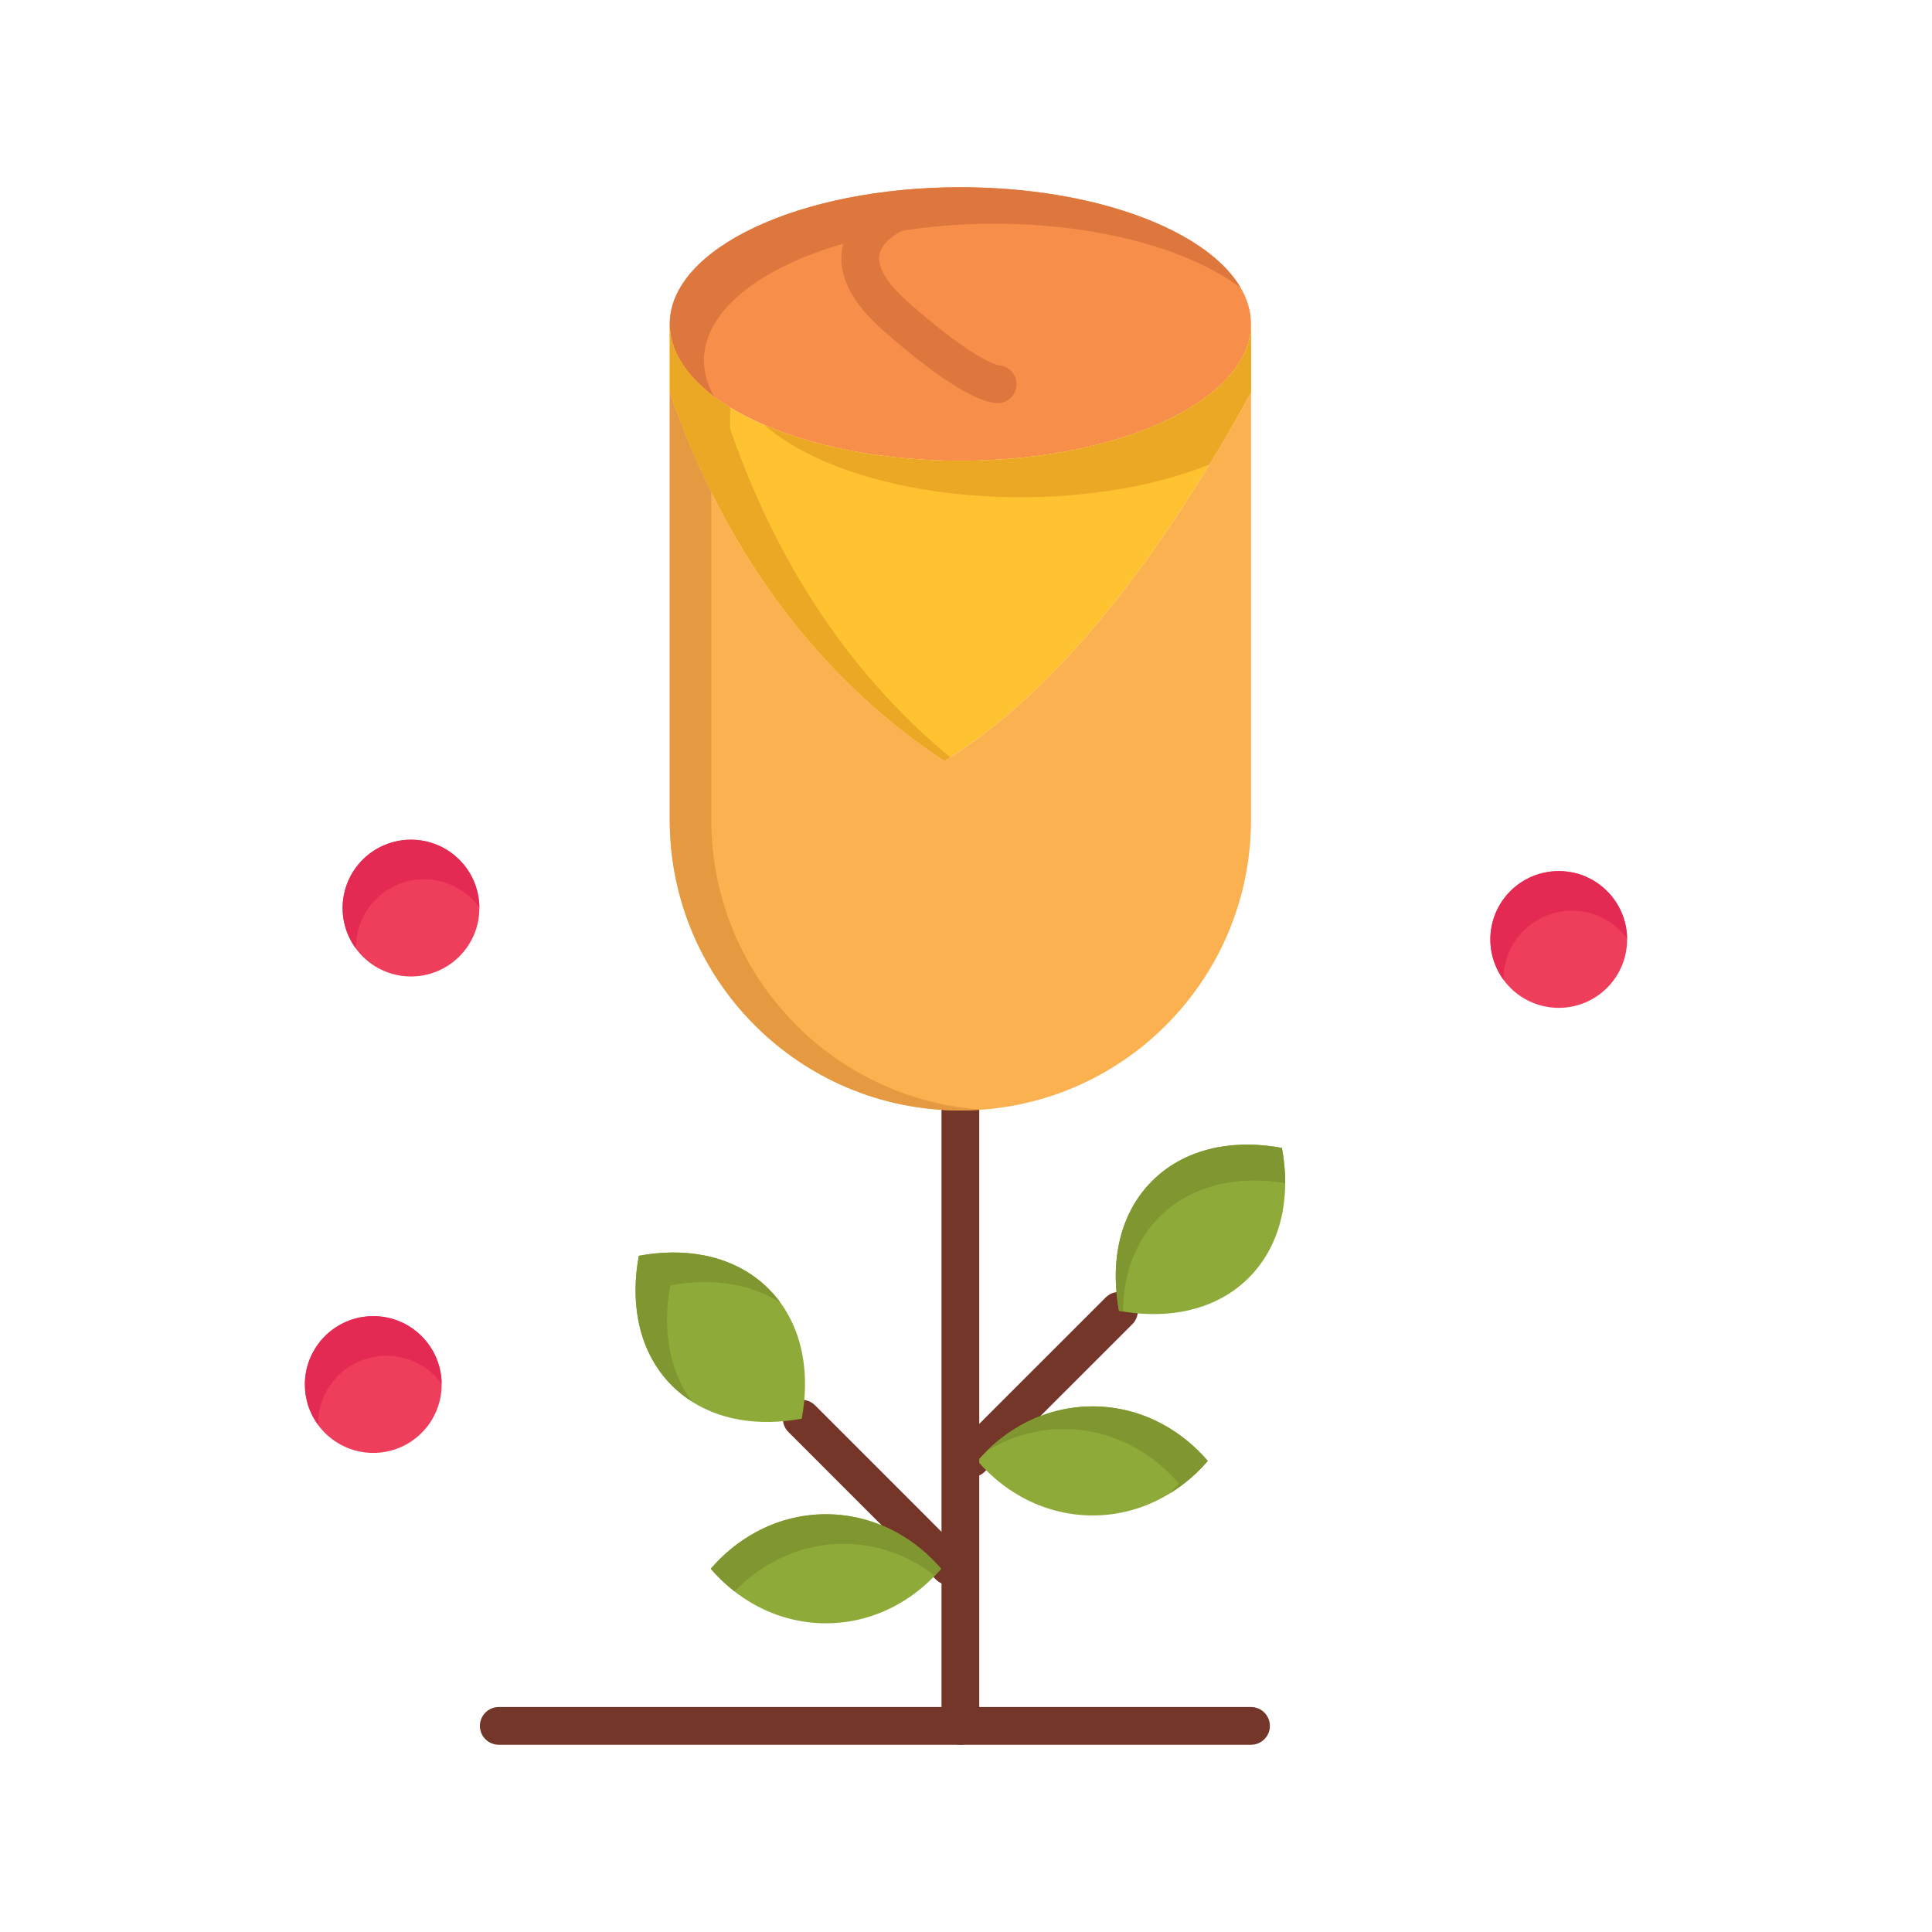<?xml version="1.0" ?><!DOCTYPE svg  PUBLIC '-//W3C//DTD SVG 1.1//EN'  'http://www.w3.org/Graphics/SVG/1.1/DTD/svg11.dtd'><svg height="512px" style="enable-background:new 0 0 512 512;" version="1.1" viewBox="0 0 512 512" width="512px" xml:space="preserve" xmlns="http://www.w3.org/2000/svg" xmlns:xlink="http://www.w3.org/1999/xlink"><g id="_x36_74_x2C___flower_x2C__love_x2C__heart_x2C__wedding"><g><path d="M257.471,391.45c-1.28,0-2.56-0.488-3.537-1.465c-1.952-1.953-1.952-5.119,0.001-7.071l39.08-39.07    c1.953-1.952,5.118-1.952,7.071,0.001c1.952,1.953,1.952,5.119-0.001,7.071l-39.08,39.07    C260.029,390.962,258.75,391.45,257.471,391.45z" style="fill:#743629;"/><path d="M251.54,420.04c-1.28,0-2.56-0.488-3.536-1.465l-39.07-39.08c-1.952-1.953-1.952-5.119,0.001-7.071    c1.953-1.951,5.119-1.952,7.071,0.001l39.07,39.08c1.952,1.953,1.951,5.119-0.001,7.071    C254.099,419.552,252.819,420.04,251.54,420.04z" style="fill:#743629;"/><path d="M237.81,406.24c4.35,2.42,8.27,5.65,11.59,9.5c-3.27,3.8-7.12,6.99-11.4,9.4    c-5.73,3.229-12.24,5.05-19.13,5.05c-6.73,0-13.1-1.74-18.74-4.84c-4.43-2.431-8.41-5.7-11.78-9.61    c3.42-3.97,7.47-7.27,11.98-9.71c5.59-3.03,11.89-4.74,18.54-4.74C225.69,401.29,232.12,403.08,237.81,406.24z" style="fill:#8EAA39;"/><path d="M204.97,413.863c5.59-3.03,11.89-4.74,18.54-4.74c6.82,0,13.25,1.79,18.94,4.95    c1.84,1.023,3.598,2.2,5.271,3.499c0.573-0.596,1.137-1.202,1.679-1.832c-3.32-3.85-7.24-7.08-11.59-9.5    c-5.69-3.16-12.12-4.95-18.94-4.95c-6.65,0-12.95,1.71-18.54,4.74c-4.51,2.44-8.56,5.74-11.98,9.71    c1.917,2.224,4.036,4.231,6.318,6.004C197.71,418.586,201.174,415.917,204.97,413.863z" style="fill:#809630;"/><path d="M212.7,359.34c0.93,5.221,0.84,10.86-0.23,16.62c-5.68,1.061-11.24,1.16-16.39,0.28    c-6.93-1.2-13.14-4.17-18.01-9.05c-4.77-4.76-7.72-10.811-8.96-17.55c-0.98-5.29-0.9-11,0.19-16.84    c5.94-1.11,11.73-1.171,17.08-0.15c6.65,1.27,12.61,4.21,17.32,8.92C208.51,346.38,211.48,352.511,212.7,359.34z" style="fill:#8EAA39;"/><path d="M177.443,357.475c-0.98-5.29-0.9-11,0.19-16.84c5.94-1.11,11.73-1.171,17.08-0.15    c4.396,0.839,8.481,2.426,12.112,4.754c-0.94-1.291-1.977-2.52-3.125-3.668c-4.71-4.71-10.67-7.65-17.32-8.92    c-5.35-1.021-11.14-0.96-17.08,0.15c-1.09,5.84-1.17,11.55-0.19,16.84c1.24,6.739,4.19,12.79,8.96,17.55    c1.591,1.594,3.337,2.963,5.192,4.154C180.31,367.29,178.383,362.582,177.443,357.475z" style="fill:#809630;"/><path d="M308.11,377.44c4.51,2.439,8.56,5.75,11.979,9.72c-3.37,3.91-7.35,7.17-11.78,9.601    c-5.64,3.1-12.01,4.85-18.75,4.85c-6.88,0-13.39-1.83-19.119-5.06c-4.28-2.41-8.131-5.601-11.4-9.391    c3.32-3.859,7.24-7.09,11.59-9.51c5.69-3.16,12.12-4.94,18.93-4.94C296.22,372.71,302.521,374.41,308.11,377.44z" style="fill:#8EAA39;"/><path d="M308.11,377.44c-5.59-3.03-11.891-4.73-18.551-4.73c-6.81,0-13.239,1.78-18.93,4.94    c-3.3,1.836-6.352,4.141-9.082,6.83c0.467-0.285,0.938-0.564,1.415-0.83c5.69-3.16,12.12-4.94,18.93-4.94    c6.66,0,12.961,1.7,18.551,4.73c4.51,2.439,8.56,5.75,11.979,9.72c-0.799,0.927-1.635,1.814-2.5,2.666    c3.786-2.308,7.211-5.236,10.167-8.666C316.67,383.19,312.62,379.88,308.11,377.44z" style="fill:#809630;"/><path d="M339.72,304.21c1.09,5.851,1.16,11.561,0.19,16.841c-1.24,6.739-4.2,12.789-8.96,17.56    c-4.87,4.87-11.09,7.85-18.01,9.04c-5.16,0.89-10.71,0.78-16.391-0.271c-1.069-5.77-1.16-11.409-0.229-16.63    c1.22-6.83,4.18-12.96,9-17.77c4.71-4.71,10.67-7.65,17.31-8.92C327.99,303.04,333.78,303.101,339.72,304.21z" style="fill:#8EAA39;"/><path d="M298.275,340.25c1.22-6.83,4.18-12.96,9-17.77c4.71-4.71,10.67-7.65,17.31-8.92    c5.029-0.958,10.439-0.951,15.994-0.031c0.011-3.036-0.27-6.155-0.859-9.319c-5.939-1.109-11.729-1.17-17.09-0.149    c-6.64,1.27-12.6,4.21-17.31,8.92c-4.82,4.81-7.78,10.939-9,17.77c-0.931,5.221-0.84,10.86,0.229,16.63    c0.367,0.067,0.731,0.121,1.097,0.181C297.654,345.057,297.854,342.609,298.275,340.25z" style="fill:#809630;"/><path d="M413.08,230.85c10.01,0,18.12,8.11,18.12,18.12c0,10.01-8.11,18.12-18.12,18.12    s-18.12-8.109-18.12-18.12C394.96,238.96,403.07,230.85,413.08,230.85z" style="fill:#EF3E5C;"/><path d="M398.46,259.471c0-10.01,8.11-18.121,18.12-18.121c6.007,0,11.314,2.933,14.61,7.433    c-0.102-9.922-8.164-17.933-18.11-17.933c-10.01,0-18.12,8.11-18.12,18.12c0,4.003,1.313,7.69,3.51,10.688    C398.469,259.595,398.46,259.534,398.46,259.471z" style="fill:#E42A53;"/><path d="M254.51,462.38c-2.761,0-5-2.238-5-5v-163.1c0-2.762,2.239-5,5-5s5,2.238,5,5v163.1    C259.51,460.142,257.271,462.38,254.51,462.38z" style="fill:#743629;"/><path d="M108.92,222.533c10.01,0,18.12,8.11,18.12,18.12c0,10.01-8.11,18.12-18.12,18.12    s-18.12-8.11-18.12-18.12C90.8,230.644,98.91,222.533,108.92,222.533z" style="fill:#EF3E5C;"/><path d="M94.3,251.154c0-10.01,8.11-18.121,18.12-18.121c6.007,0,11.314,2.933,14.61,7.433    c-0.102-9.922-8.164-17.933-18.11-17.933c-10.01,0-18.12,8.11-18.12,18.12c0,4.003,1.313,7.69,3.51,10.688    C94.309,251.278,94.3,251.217,94.3,251.154z" style="fill:#E42A53;"/><path d="M98.92,348.795c10.01,0,18.12,8.11,18.12,18.12c0,10.011-8.11,18.12-18.12,18.12    s-18.12-8.109-18.12-18.12C80.8,356.905,88.91,348.795,98.92,348.795z" style="fill:#EF3E5C;"/><path d="M84.3,377.416c0-10.011,8.11-18.121,18.12-18.121c6.007,0,11.314,2.934,14.61,7.433    c-0.102-9.923-8.164-17.933-18.11-17.933c-10.01,0-18.12,8.11-18.12,18.12c0,4.003,1.313,7.69,3.51,10.688    C84.309,377.539,84.3,377.479,84.3,377.416z" style="fill:#E42A53;"/><path d="M331.53,462.38H132.18c-2.761,0-5-2.238-5-5s2.239-5,5-5h199.35c2.762,0,5,2.238,5,5    S334.292,462.38,331.53,462.38z" style="fill:#743629;"/><path d="M266.21,121.69c-3.81,0.28-7.72,0.42-11.7,0.42c-42.54,0-77.02-16.23-77.02-36.24    c0-20.02,34.48-36.25,77.02-36.25c42.54,0,77.02,16.23,77.02,36.25C331.53,104.01,303.2,119.041,266.21,121.69z" style="fill:#F78F4B;"/><path d="M186.551,95.537c0-20.02,34.48-36.25,77.021-36.25c27.466,0,51.556,6.771,65.19,16.955    c-8.963-15.344-38.799-26.621-74.251-26.621c-42.54,0-77.02,16.23-77.02,36.25c0,7.089,4.344,13.699,11.825,19.286    C187.526,102.091,186.551,98.868,186.551,95.537z" style="fill:#DD773E;"/><path d="M177.49,85.87c0,20.01,34.48,36.24,77.02,36.24c3.98,0,7.89-0.14,11.7-0.42    c36.99-2.65,65.32-17.68,65.32-35.82v18.12c-31.48,57.53-60.11,84.84-81.27,97.7c-25.16-16.57-54.95-46.08-72.77-97.7V85.87z" style="fill:#FFC230;"/><g><path d="M270.511,131.777c3.979,0,7.89-0.14,11.699-0.42c14.503-1.039,27.663-3.987,38.318-8.274     c3.623-5.967,7.292-12.313,11.002-19.093V85.87c0,18.14-28.33,33.17-65.32,35.82c-3.81,0.28-7.72,0.42-11.7,0.42     c-20,0-38.217-3.589-51.909-9.47C215.585,124.028,241.121,131.777,270.511,131.777z" style="fill:#EAA824;"/><path d="M193.49,113.657v-5.687c-10.024-6.118-16-13.78-16-22.1v18.12c17.82,51.62,47.61,81.13,72.77,97.7     c0.522-0.317,1.053-0.651,1.584-0.986C230.43,183.04,207.995,155.674,193.49,113.657z" style="fill:#EAA824;"/></g><path d="M250.26,201.69c21.16-12.86,49.79-40.17,81.27-97.7v113.26c0,21.27-8.62,40.53-22.561,54.47    c-13.93,13.939-33.189,22.56-54.459,22.56c-42.54,0-77.02-34.49-77.02-77.03V103.99C195.31,155.61,225.1,185.12,250.26,201.69z" style="fill:#FBB14F;"/><g><path d="M188.49,217.25v-86.86c-4.005-8.085-7.708-16.863-11-26.4v113.26c0,42.54,34.48,77.03,77.02,77.03     c1.852,0,3.681-0.089,5.5-0.217C220.041,291.239,188.49,257.938,188.49,217.25z" style="fill:#E59A41;"/></g><path d="M264.369,106.824c-0.955,0-2.117-0.229-3.461-0.684c-4.268-1.418-12.441-5.821-27-18.691    c-8.273-7.316-11.89-14.536-10.749-21.459c1.546-9.383,11.047-13.624,12.125-14.077c2.542-1.068,5.476,0.128,6.546,2.675    c1.065,2.537-0.12,5.457-2.648,6.535c-0.129,0.058-5.529,2.535-6.161,6.525c-0.507,3.207,2.16,7.578,7.511,12.31    c14.517,12.833,21.308,15.955,23.554,16.701c0.303,0.102,0.494,0.151,0.586,0.171c2.52,0.135,4.582,2.151,4.721,4.728    c0.146,2.757-1.971,5.112-4.729,5.259C264.568,106.821,264.471,106.824,264.369,106.824z" style="fill:#DD773E;"/></g></g><g id="Layer_1"/></svg>